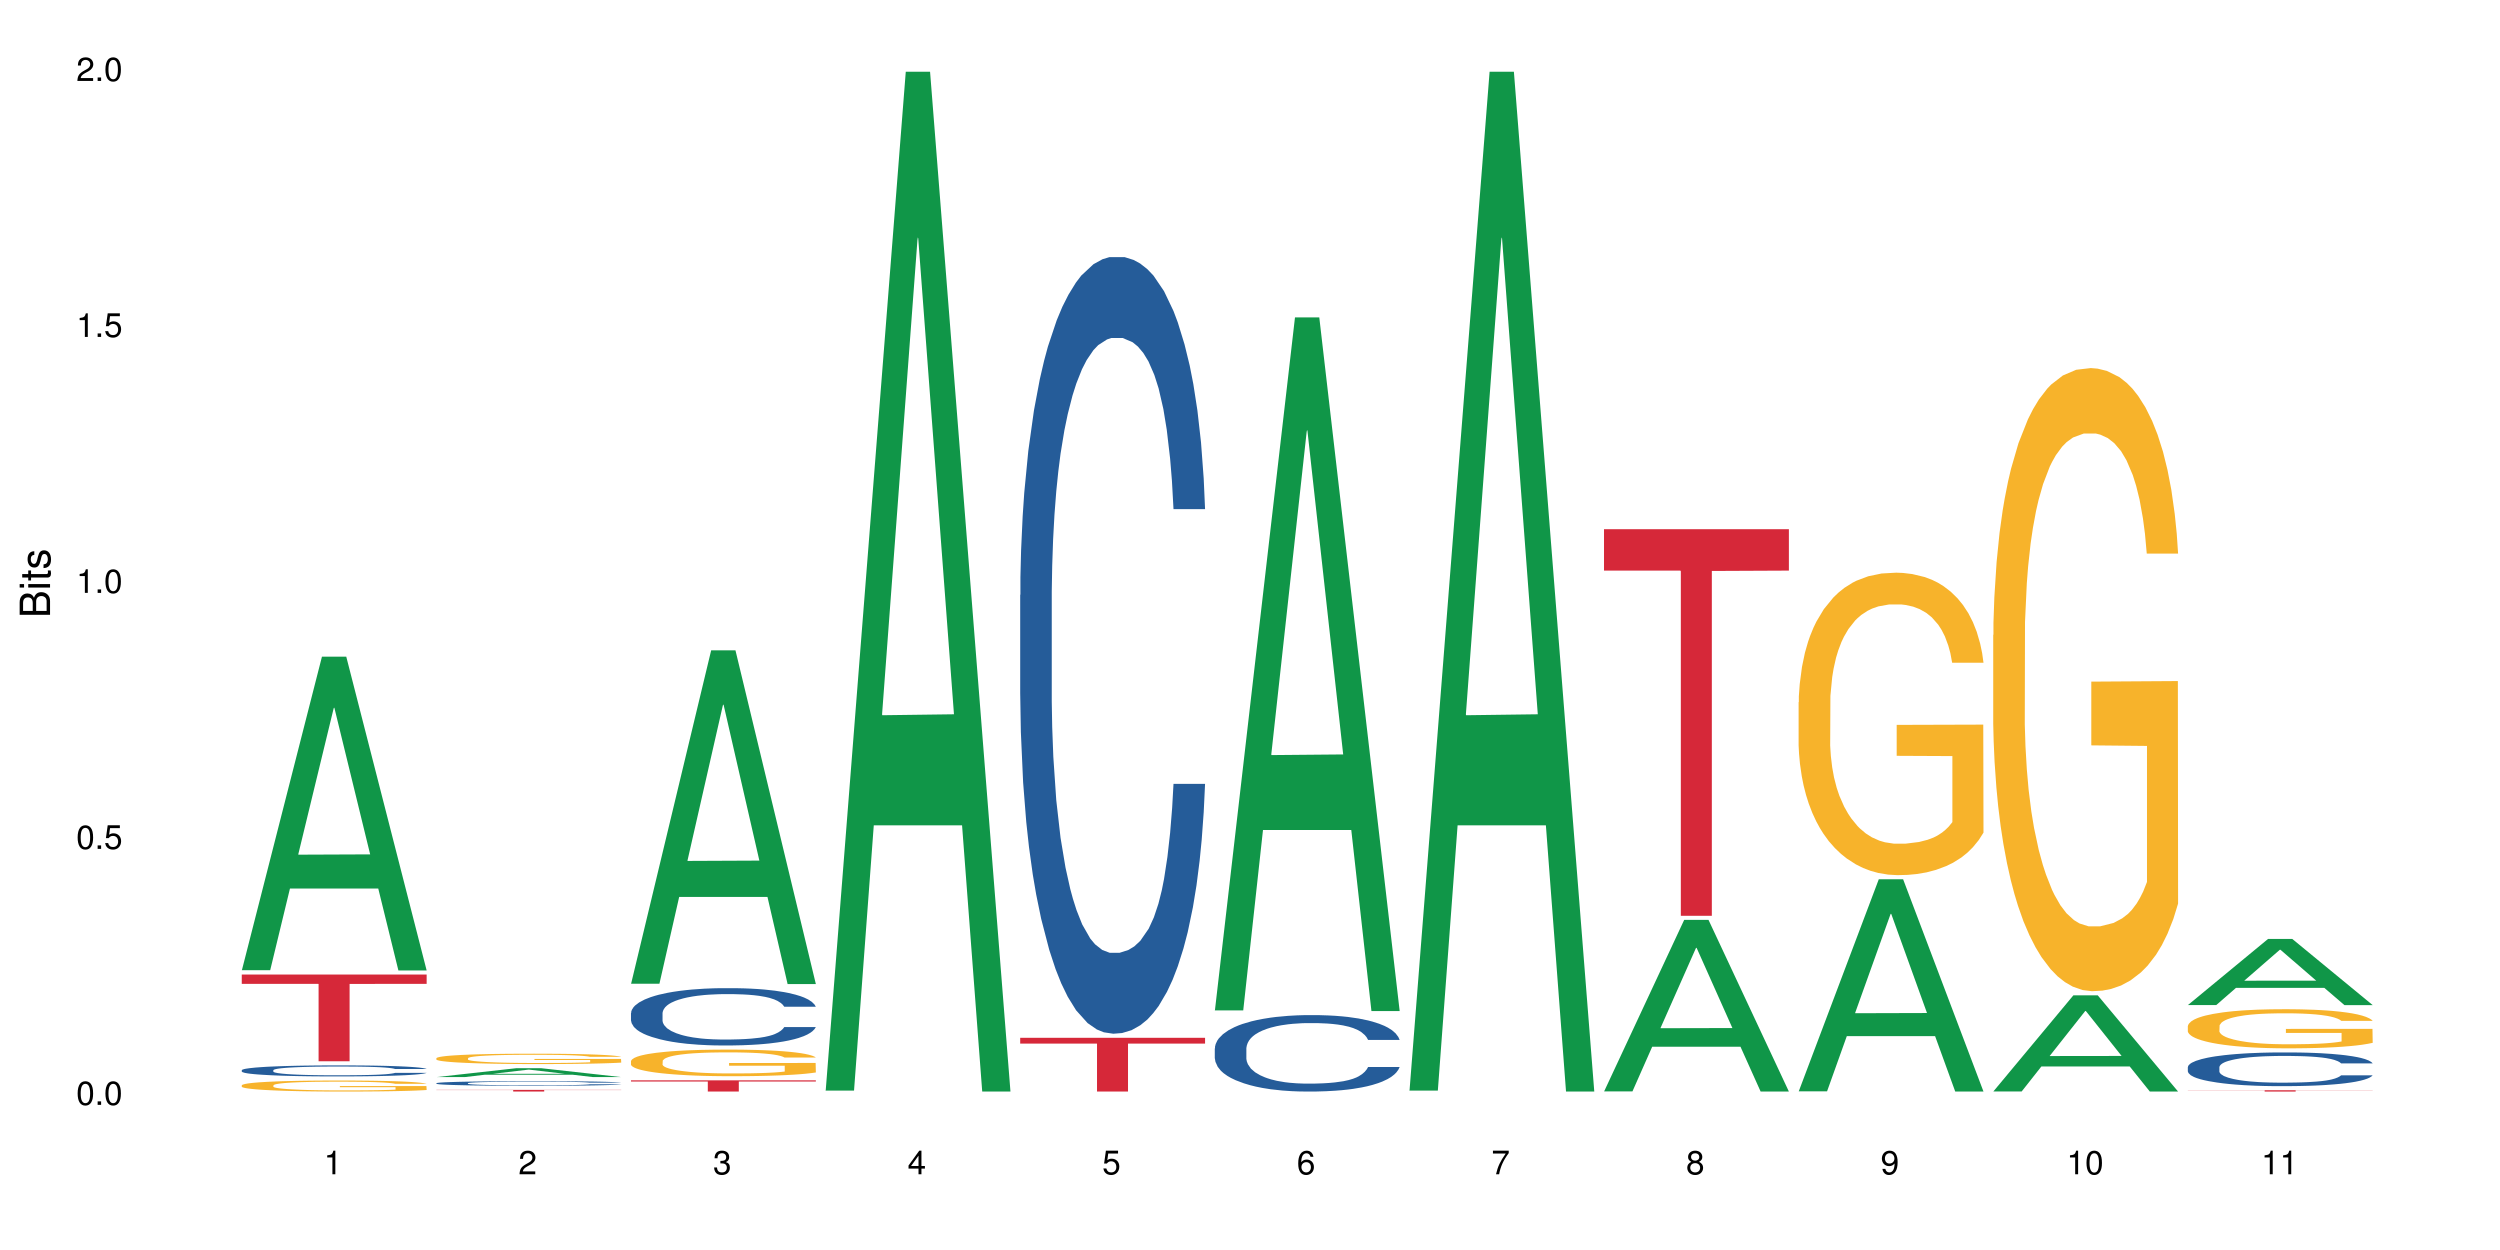 <?xml version="1.0" encoding="UTF-8"?>
<svg xmlns="http://www.w3.org/2000/svg" xmlns:xlink="http://www.w3.org/1999/xlink" width="720pt" height="360pt" viewBox="0 0 720 360" version="1.1">
<defs>
<g>
<symbol overflow="visible" id="glyph0-0">
<path style="stroke:none;" d=""/>
</symbol>
<symbol overflow="visible" id="glyph0-1">
<path style="stroke:none;" d="M 2.641 -6.797 C 2 -6.797 1.422 -6.531 1.078 -6.047 C 0.641 -5.453 0.406 -4.547 0.406 -3.297 C 0.406 -1 1.188 0.219 2.641 0.219 C 4.078 0.219 4.859 -1 4.859 -3.234 C 4.859 -4.562 4.656 -5.438 4.203 -6.047 C 3.844 -6.531 3.281 -6.797 2.641 -6.797 Z M 2.641 -6.047 C 3.547 -6.047 4 -5.125 4 -3.312 C 4 -1.375 3.562 -0.484 2.625 -0.484 C 1.734 -0.484 1.281 -1.422 1.281 -3.281 C 1.281 -5.141 1.734 -6.047 2.641 -6.047 Z M 2.641 -6.047 "/>
</symbol>
<symbol overflow="visible" id="glyph0-2">
<path style="stroke:none;" d="M 1.828 -1 L 0.828 -1 L 0.828 0 L 1.828 0 Z M 1.828 -1 "/>
</symbol>
<symbol overflow="visible" id="glyph0-3">
<path style="stroke:none;" d="M 4.562 -6.797 L 1.062 -6.797 L 0.547 -3.094 L 1.328 -3.094 C 1.719 -3.562 2.047 -3.734 2.578 -3.734 C 3.484 -3.734 4.062 -3.109 4.062 -2.094 C 4.062 -1.125 3.484 -0.531 2.578 -0.531 C 1.828 -0.531 1.375 -0.906 1.188 -1.672 L 0.328 -1.672 C 0.453 -1.109 0.547 -0.844 0.75 -0.594 C 1.125 -0.078 1.828 0.219 2.594 0.219 C 3.969 0.219 4.922 -0.781 4.922 -2.219 C 4.922 -3.562 4.031 -4.484 2.719 -4.484 C 2.25 -4.484 1.859 -4.359 1.469 -4.062 L 1.734 -5.969 L 4.562 -5.969 Z M 4.562 -6.797 "/>
</symbol>
<symbol overflow="visible" id="glyph0-4">
<path style="stroke:none;" d="M 2.484 -4.844 L 2.484 0 L 3.328 0 L 3.328 -6.797 L 2.766 -6.797 C 2.469 -5.75 2.281 -5.609 0.984 -5.453 L 0.984 -4.844 Z M 2.484 -4.844 "/>
</symbol>
<symbol overflow="visible" id="glyph0-5">
<path style="stroke:none;" d="M 4.859 -0.828 L 1.281 -0.828 C 1.359 -1.391 1.672 -1.75 2.5 -2.234 L 3.469 -2.75 C 4.406 -3.266 4.906 -3.969 4.906 -4.812 C 4.906 -5.375 4.672 -5.906 4.266 -6.266 C 3.859 -6.625 3.375 -6.797 2.719 -6.797 C 1.859 -6.797 1.219 -6.5 0.844 -5.922 C 0.609 -5.562 0.5 -5.125 0.484 -4.438 L 1.328 -4.438 C 1.359 -4.906 1.406 -5.188 1.531 -5.406 C 1.75 -5.812 2.188 -6.062 2.703 -6.062 C 3.469 -6.062 4.031 -5.516 4.031 -4.781 C 4.031 -4.25 3.719 -3.797 3.125 -3.438 L 2.234 -2.938 C 0.812 -2.141 0.406 -1.5 0.328 0 L 4.859 0 Z M 4.859 -0.828 "/>
</symbol>
<symbol overflow="visible" id="glyph0-6">
<path style="stroke:none;" d="M 2.125 -3.125 L 2.578 -3.125 C 3.516 -3.125 3.984 -2.703 3.984 -1.891 C 3.984 -1.031 3.469 -0.531 2.578 -0.531 C 1.656 -0.531 1.203 -0.984 1.156 -1.969 L 0.312 -1.969 C 0.344 -1.422 0.438 -1.078 0.609 -0.766 C 0.953 -0.109 1.625 0.219 2.547 0.219 C 3.953 0.219 4.859 -0.609 4.859 -1.906 C 4.859 -2.766 4.516 -3.25 3.703 -3.516 C 4.344 -3.766 4.656 -4.25 4.656 -4.938 C 4.656 -6.109 3.875 -6.797 2.578 -6.797 C 1.203 -6.797 0.484 -6.047 0.453 -4.609 L 1.297 -4.609 C 1.312 -5.016 1.344 -5.25 1.453 -5.453 C 1.641 -5.828 2.062 -6.062 2.594 -6.062 C 3.344 -6.062 3.797 -5.625 3.797 -4.906 C 3.797 -4.422 3.609 -4.141 3.25 -3.984 C 3.016 -3.891 2.719 -3.844 2.125 -3.844 Z M 2.125 -3.125 "/>
</symbol>
<symbol overflow="visible" id="glyph0-7">
<path style="stroke:none;" d="M 3.141 -1.625 L 3.141 0 L 3.984 0 L 3.984 -1.625 L 4.984 -1.625 L 4.984 -2.391 L 3.984 -2.391 L 3.984 -6.797 L 3.359 -6.797 L 0.266 -2.516 L 0.266 -1.625 Z M 3.141 -2.391 L 1 -2.391 L 3.141 -5.359 Z M 3.141 -2.391 "/>
</symbol>
<symbol overflow="visible" id="glyph0-8">
<path style="stroke:none;" d="M 4.781 -5.031 C 4.609 -6.141 3.891 -6.797 2.844 -6.797 C 2.094 -6.797 1.422 -6.438 1.031 -5.828 C 0.609 -5.172 0.406 -4.344 0.406 -3.094 C 0.406 -1.953 0.578 -1.234 0.984 -0.625 C 1.359 -0.078 1.953 0.219 2.703 0.219 C 3.984 0.219 4.922 -0.734 4.922 -2.078 C 4.922 -3.344 4.062 -4.234 2.844 -4.234 C 2.172 -4.234 1.641 -3.969 1.281 -3.469 C 1.281 -5.125 1.828 -6.047 2.797 -6.047 C 3.391 -6.047 3.797 -5.672 3.938 -5.031 Z M 2.734 -3.484 C 3.547 -3.484 4.062 -2.922 4.062 -2 C 4.062 -1.156 3.484 -0.531 2.703 -0.531 C 1.922 -0.531 1.328 -1.188 1.328 -2.047 C 1.328 -2.891 1.906 -3.484 2.734 -3.484 Z M 2.734 -3.484 "/>
</symbol>
<symbol overflow="visible" id="glyph0-9">
<path style="stroke:none;" d="M 4.984 -6.797 L 0.438 -6.797 L 0.438 -5.969 L 4.109 -5.969 C 2.5 -3.656 1.828 -2.234 1.328 0 L 2.219 0 C 2.594 -2.172 3.453 -4.047 4.984 -6.094 Z M 4.984 -6.797 "/>
</symbol>
<symbol overflow="visible" id="glyph0-10">
<path style="stroke:none;" d="M 3.75 -3.578 C 4.453 -4 4.688 -4.344 4.688 -4.984 C 4.688 -6.047 3.844 -6.797 2.641 -6.797 C 1.438 -6.797 0.594 -6.047 0.594 -4.984 C 0.594 -4.359 0.828 -4.016 1.516 -3.578 C 0.734 -3.203 0.359 -2.641 0.359 -1.891 C 0.359 -0.641 1.297 0.219 2.641 0.219 C 3.984 0.219 4.922 -0.641 4.922 -1.875 C 4.922 -2.641 4.531 -3.203 3.75 -3.578 Z M 2.641 -6.047 C 3.359 -6.047 3.812 -5.625 3.812 -4.969 C 3.812 -4.344 3.344 -3.922 2.641 -3.922 C 1.922 -3.922 1.453 -4.344 1.453 -4.984 C 1.453 -5.625 1.922 -6.047 2.641 -6.047 Z M 2.641 -3.203 C 3.484 -3.203 4.062 -2.672 4.062 -1.875 C 4.062 -1.062 3.484 -0.531 2.625 -0.531 C 1.797 -0.531 1.219 -1.078 1.219 -1.875 C 1.219 -2.672 1.797 -3.203 2.641 -3.203 Z M 2.641 -3.203 "/>
</symbol>
<symbol overflow="visible" id="glyph0-11">
<path style="stroke:none;" d="M 0.516 -1.547 C 0.672 -0.438 1.406 0.219 2.438 0.219 C 3.188 0.219 3.859 -0.141 4.266 -0.75 C 4.688 -1.406 4.891 -2.25 4.891 -3.484 C 4.891 -4.625 4.703 -5.359 4.312 -5.953 C 3.938 -6.5 3.344 -6.797 2.594 -6.797 C 1.297 -6.797 0.359 -5.844 0.359 -4.516 C 0.359 -3.25 1.234 -2.344 2.453 -2.344 C 3.094 -2.344 3.562 -2.578 4.016 -3.109 C 4 -1.453 3.469 -0.531 2.5 -0.531 C 1.906 -0.531 1.484 -0.906 1.359 -1.547 Z M 2.578 -6.062 C 3.375 -6.062 3.969 -5.406 3.969 -4.531 C 3.969 -3.688 3.375 -3.094 2.547 -3.094 C 1.734 -3.094 1.234 -3.672 1.234 -4.578 C 1.234 -5.438 1.797 -6.062 2.578 -6.062 Z M 2.578 -6.062 "/>
</symbol>
<symbol overflow="visible" id="glyph1-0">
<path style="stroke:none;" d=""/>
</symbol>
<symbol overflow="visible" id="glyph1-1">
<path style="stroke:none;" d="M 0 -0.953 L 0 -4.891 C 0 -5.719 -0.234 -6.344 -0.734 -6.797 C -1.188 -7.234 -1.812 -7.469 -2.5 -7.469 C -3.547 -7.469 -4.188 -7 -4.625 -5.875 C -4.984 -6.672 -5.641 -7.094 -6.531 -7.094 C -7.156 -7.094 -7.734 -6.859 -8.141 -6.391 C -8.562 -5.938 -8.75 -5.344 -8.75 -4.5 L -8.75 -0.953 Z M -4.984 -2.062 L -7.766 -2.062 L -7.766 -4.219 C -7.766 -4.844 -7.688 -5.203 -7.453 -5.5 C -7.219 -5.812 -6.859 -5.969 -6.375 -5.969 C -5.906 -5.969 -5.531 -5.812 -5.297 -5.5 C -5.062 -5.203 -4.984 -4.844 -4.984 -4.219 Z M -0.984 -2.062 L -4 -2.062 L -4 -4.781 C -4 -5.328 -3.859 -5.688 -3.578 -5.953 C -3.297 -6.219 -2.922 -6.359 -2.484 -6.359 C -2.062 -6.359 -1.688 -6.219 -1.406 -5.953 C -1.109 -5.688 -0.984 -5.328 -0.984 -4.781 Z M -0.984 -2.062 "/>
</symbol>
<symbol overflow="visible" id="glyph1-2">
<path style="stroke:none;" d="M -6.281 -1.797 L -6.281 -0.797 L 0 -0.797 L 0 -1.797 Z M -8.75 -1.797 L -8.75 -0.797 L -7.484 -0.797 L -7.484 -1.797 Z M -8.75 -1.797 "/>
</symbol>
<symbol overflow="visible" id="glyph1-3">
<path style="stroke:none;" d="M -6.281 -3.047 L -6.281 -2.016 L -8.016 -2.016 L -8.016 -1.016 L -6.281 -1.016 L -6.281 -0.172 L -5.469 -0.172 L -5.469 -1.016 L -0.719 -1.016 C -0.078 -1.016 0.281 -1.453 0.281 -2.234 C 0.281 -2.469 0.25 -2.719 0.188 -3.047 L -0.641 -3.047 C -0.609 -2.922 -0.594 -2.766 -0.594 -2.562 C -0.594 -2.141 -0.719 -2.016 -1.156 -2.016 L -5.469 -2.016 L -5.469 -3.047 Z M -6.281 -3.047 "/>
</symbol>
<symbol overflow="visible" id="glyph1-4">
<path style="stroke:none;" d="M -4.531 -5.25 C -5.766 -5.25 -6.469 -4.422 -6.469 -2.969 C -6.469 -1.516 -5.719 -0.562 -4.547 -0.562 C -3.562 -0.562 -3.094 -1.062 -2.734 -2.562 L -2.516 -3.484 C -2.344 -4.188 -2.094 -4.469 -1.625 -4.469 C -1.047 -4.469 -0.641 -3.875 -0.641 -3 C -0.641 -2.453 -0.797 -2 -1.062 -1.75 C -1.25 -1.594 -1.422 -1.531 -1.875 -1.469 L -1.875 -0.406 C -0.422 -0.453 0.281 -1.266 0.281 -2.922 C 0.281 -4.5 -0.5 -5.516 -1.719 -5.516 C -2.656 -5.516 -3.172 -4.984 -3.469 -3.734 L -3.703 -2.766 C -3.891 -1.953 -4.156 -1.609 -4.594 -1.609 C -5.172 -1.609 -5.547 -2.125 -5.547 -2.938 C -5.547 -3.75 -5.203 -4.172 -4.531 -4.203 Z M -4.531 -5.25 "/>
</symbol>
</g>
</defs>
<g id="surface70969">
<rect x="0" y="0" width="720" height="360" style="fill:rgb(100%,100%,100%);fill-opacity:1;stroke:none;"/>
<path style=" stroke:none;fill-rule:nonzero;fill:rgb(6.275%,58.824%,28.235%);fill-opacity:1;" d="M 69.629 279.41 L 69.688 279.324 L 92.723 189.121 L 99.723 189.121 L 122.875 279.492 L 114.738 279.492 L 108.938 255.902 L 83.508 255.902 L 77.82 279.41 L 69.629 279.41 L 85.957 246.145 L 106.605 246.059 L 96.309 203.887 L 96.195 203.801 L 96.082 204.055 L 85.898 246.059 L 85.957 246.145 Z M 69.629 279.41 "/>
<path style=" stroke:none;fill-rule:nonzero;fill:rgb(14.51%,36.078%,60%);fill-opacity:1;" d="M 69.629 308.215 L 69.695 308.211 L 69.695 308.141 L 69.891 308.031 L 70.344 307.891 L 70.797 307.797 L 71.969 307.625 L 73.59 307.457 L 75.277 307.332 L 76.512 307.254 L 77.617 307.195 L 80.148 307.09 L 81.773 307.035 L 83.523 306.984 L 85.668 306.934 L 87.227 306.906 L 90.73 306.859 L 93.328 306.84 L 95.344 306.832 L 99.691 306.832 L 102.289 306.844 L 104.172 306.855 L 106.25 306.879 L 108.004 306.906 L 111.055 306.969 L 113.781 307.051 L 115.016 307.098 L 116.965 307.188 L 118.457 307.277 L 119.496 307.352 L 120.664 307.457 L 121.703 307.59 L 122.484 307.738 L 122.875 307.863 L 113.781 307.863 L 113.328 307.746 L 112.809 307.656 L 111.836 307.539 L 110.859 307.453 L 109.496 307.367 L 108.266 307.312 L 106.574 307.258 L 105.082 307.223 L 103.523 307.195 L 102.031 307.18 L 99.172 307.164 L 95.863 307.164 L 94.629 307.168 L 92.098 307.191 L 90.73 307.211 L 88.785 307.254 L 87.422 307.289 L 85.797 307.348 L 84.695 307.398 L 83.328 307.473 L 82.355 307.539 L 81.254 307.637 L 80.602 307.707 L 80.02 307.789 L 79.5 307.887 L 79.109 307.988 L 78.852 308.094 L 78.719 308.199 L 78.719 308.652 L 78.852 308.754 L 79.176 308.879 L 80.02 309.055 L 81.254 309.207 L 82.68 309.332 L 84.043 309.418 L 84.824 309.457 L 85.863 309.504 L 87.484 309.562 L 89.824 309.621 L 91.188 309.645 L 93.266 309.668 L 95.406 309.68 L 98.266 309.68 L 100.797 309.668 L 102.484 309.652 L 104.238 309.629 L 106.641 309.582 L 108.133 309.535 L 109.434 309.48 L 110.406 309.422 L 111.055 309.379 L 112.031 309.289 L 112.809 309.188 L 113.395 309.086 L 113.781 308.988 L 122.875 308.988 L 122.484 309.105 L 121.898 309.219 L 121.316 309.301 L 120.406 309.402 L 119.367 309.492 L 117.875 309.594 L 116.641 309.664 L 115.016 309.734 L 113.523 309.789 L 111.898 309.84 L 109.496 309.898 L 107.938 309.926 L 106.25 309.953 L 104.238 309.977 L 101.707 309.996 L 98.977 310.008 L 96.445 310.012 L 93.719 310.004 L 91.707 309.992 L 89.043 309.969 L 85.73 309.914 L 83.328 309.859 L 81.445 309.805 L 79.824 309.746 L 78.004 309.668 L 75.668 309.539 L 74.238 309.441 L 73.266 309.359 L 72.16 309.246 L 71.383 309.145 L 70.473 308.98 L 69.824 308.777 L 69.629 308.617 Z M 69.629 308.215 "/>
<path style=" stroke:none;fill-rule:nonzero;fill:rgb(96.863%,70.196%,16.863%);fill-opacity:1;" d="M 69.629 312.551 L 69.695 312.551 L 69.695 312.492 L 69.953 312.359 L 70.602 312.18 L 71.449 312.031 L 72.355 311.918 L 72.941 311.855 L 73.914 311.77 L 74.758 311.703 L 76.902 311.574 L 79.629 311.453 L 81.121 311.398 L 82.809 311.352 L 85.215 311.297 L 86.316 311.273 L 89.691 311.227 L 93.523 311.199 L 97.746 311.191 L 99.691 311.195 L 102.355 311.203 L 105.992 311.238 L 108.07 311.266 L 109.691 311.297 L 111.379 311.332 L 113.457 311.391 L 115.406 311.461 L 116.965 311.531 L 118.523 311.617 L 119.82 311.711 L 120.926 311.812 L 121.898 311.934 L 122.484 312.035 L 122.875 312.137 L 113.848 312.137 L 113.328 312.035 L 112.742 311.957 L 111.77 311.863 L 110.797 311.793 L 109.82 311.738 L 108.004 311.66 L 106.445 311.613 L 104.496 311.574 L 102.613 311.547 L 100.473 311.531 L 99.172 311.523 L 95.73 311.523 L 92.613 311.543 L 90.797 311.566 L 89.5 311.59 L 87.68 311.637 L 86.578 311.668 L 85.926 311.691 L 83.98 311.781 L 82.68 311.863 L 81.965 311.918 L 81.059 312.008 L 80.406 312.086 L 79.695 312.203 L 79.305 312.289 L 78.785 312.484 L 78.719 313.008 L 78.914 313.117 L 79.305 313.238 L 79.824 313.344 L 80.602 313.453 L 81.383 313.539 L 82.746 313.652 L 83.914 313.727 L 84.824 313.773 L 86.578 313.855 L 87.289 313.879 L 88.98 313.934 L 90.73 313.973 L 92.875 314.008 L 94.5 314.023 L 97.094 314.039 L 100.406 314.039 L 104.305 314.023 L 106.77 314 L 108.457 313.977 L 109.562 313.957 L 110.926 313.922 L 111.898 313.895 L 112.809 313.863 L 113.914 313.812 L 113.914 313.117 L 97.875 313.117 L 97.875 312.789 L 122.809 312.789 L 122.875 313.922 L 121.512 314 L 119.82 314.078 L 118.199 314.137 L 116.512 314.184 L 114.109 314.238 L 112.16 314.273 L 109.172 314.316 L 106.445 314.34 L 103.59 314.359 L 101.055 314.367 L 98.07 314.371 L 95.406 314.363 L 92.551 314.348 L 90.277 314.324 L 88.199 314.297 L 86.121 314.258 L 83.523 314.195 L 81.836 314.148 L 80.082 314.086 L 78.332 314.012 L 76.773 313.934 L 75.734 313.875 L 74.695 313.805 L 73.59 313.719 L 72.551 313.617 L 71.773 313.527 L 71.059 313.426 L 70.539 313.332 L 70.02 313.199 L 69.758 313.098 L 69.629 313.004 Z M 69.629 312.551 "/>
<path style=" stroke:none;fill-rule:nonzero;fill:rgb(83.922%,15.686%,22.353%);fill-opacity:1;" d="M 69.629 280.672 L 122.875 280.672 L 122.875 283.348 L 100.684 283.371 L 100.684 305.652 L 91.754 305.652 L 91.754 283.395 L 91.625 283.348 L 69.629 283.348 Z M 69.629 280.672 "/>
<path style=" stroke:none;fill-rule:nonzero;fill:rgb(6.275%,58.824%,28.235%);fill-opacity:1;" d="M 125.676 310.199 L 125.734 310.199 L 148.77 307.633 L 155.77 307.633 L 178.918 310.203 L 170.785 310.203 L 164.984 309.531 L 139.555 309.531 L 133.867 310.199 L 125.676 310.199 L 142 309.254 L 162.652 309.254 L 152.355 308.051 L 152.242 308.051 L 152.129 308.059 L 141.945 309.254 L 142 309.254 Z M 125.676 310.199 "/>
<path style=" stroke:none;fill-rule:nonzero;fill:rgb(14.51%,36.078%,60%);fill-opacity:1;" d="M 125.676 311.957 L 125.742 311.957 L 125.742 311.926 L 125.934 311.883 L 126.391 311.824 L 126.844 311.785 L 128.012 311.711 L 129.637 311.645 L 131.324 311.59 L 132.559 311.559 L 133.664 311.535 L 136.195 311.492 L 137.816 311.469 L 139.57 311.445 L 141.715 311.426 L 143.273 311.414 L 146.777 311.395 L 149.375 311.387 L 151.391 311.383 L 155.738 311.383 L 158.336 311.387 L 160.219 311.395 L 162.297 311.402 L 164.051 311.414 L 167.102 311.441 L 169.828 311.477 L 171.062 311.492 L 173.012 311.531 L 174.504 311.566 L 175.543 311.598 L 176.711 311.645 L 177.75 311.699 L 178.531 311.758 L 178.918 311.812 L 169.828 311.812 L 169.375 311.762 L 168.855 311.727 L 167.883 311.676 L 166.906 311.641 L 165.543 311.605 L 164.309 311.582 L 162.621 311.559 L 161.129 311.547 L 159.57 311.535 L 158.078 311.527 L 155.219 311.52 L 151.906 311.52 L 150.676 311.523 L 148.141 311.531 L 146.777 311.543 L 144.832 311.559 L 143.469 311.574 L 141.844 311.598 L 140.738 311.617 L 139.375 311.648 L 138.402 311.676 L 137.297 311.719 L 136.648 311.746 L 136.066 311.781 L 135.547 311.82 L 135.156 311.863 L 134.895 311.906 L 134.766 311.953 L 134.766 312.141 L 134.895 312.184 L 135.219 312.234 L 136.066 312.305 L 137.297 312.371 L 138.727 312.422 L 140.09 312.457 L 140.871 312.473 L 141.91 312.492 L 143.531 312.52 L 145.871 312.543 L 147.234 312.551 L 149.312 312.562 L 151.453 312.566 L 154.312 312.566 L 156.844 312.562 L 158.531 312.555 L 160.285 312.547 L 162.688 312.523 L 164.18 312.504 L 165.48 312.484 L 166.453 312.461 L 167.102 312.441 L 168.074 312.402 L 168.855 312.363 L 169.441 312.32 L 169.828 312.277 L 178.918 312.277 L 178.531 312.328 L 177.945 312.375 L 177.363 312.41 L 176.453 312.453 L 175.414 312.488 L 173.922 312.531 L 172.688 312.559 L 171.062 312.59 L 169.57 312.613 L 167.945 312.633 L 165.543 312.656 L 163.984 312.668 L 162.297 312.68 L 160.285 312.688 L 157.754 312.699 L 155.023 312.703 L 149.766 312.703 L 147.754 312.695 L 145.09 312.688 L 141.777 312.664 L 139.375 312.641 L 137.492 312.617 L 135.871 312.594 L 134.051 312.562 L 131.715 312.508 L 130.285 312.469 L 129.312 312.434 L 128.207 312.387 L 127.43 312.344 L 126.52 312.277 L 125.871 312.191 L 125.676 312.125 Z M 125.676 311.957 "/>
<path style=" stroke:none;fill-rule:nonzero;fill:rgb(96.863%,70.196%,16.863%);fill-opacity:1;" d="M 125.676 304.746 L 125.742 304.742 L 125.742 304.688 L 126 304.566 L 126.648 304.395 L 127.492 304.258 L 128.402 304.148 L 128.988 304.09 L 129.961 304.008 L 130.805 303.949 L 132.949 303.824 L 135.676 303.711 L 137.168 303.66 L 138.855 303.617 L 141.258 303.562 L 142.363 303.543 L 145.738 303.5 L 149.57 303.473 L 153.793 303.465 L 155.738 303.469 L 158.402 303.48 L 162.039 303.508 L 164.117 303.535 L 165.738 303.562 L 167.426 303.598 L 169.504 303.652 L 171.453 303.719 L 173.012 303.785 L 174.57 303.867 L 175.867 303.953 L 176.973 304.051 L 177.945 304.164 L 178.531 304.258 L 178.918 304.355 L 169.895 304.355 L 169.375 304.258 L 168.789 304.188 L 167.816 304.094 L 166.844 304.031 L 165.867 303.977 L 164.051 303.906 L 162.492 303.863 L 160.543 303.824 L 158.66 303.801 L 156.52 303.785 L 155.219 303.777 L 151.777 303.777 L 148.66 303.797 L 146.844 303.82 L 145.543 303.84 L 143.727 303.883 L 142.621 303.914 L 141.973 303.938 L 140.027 304.023 L 138.727 304.098 L 138.012 304.148 L 137.105 304.23 L 136.453 304.305 L 135.738 304.414 L 135.352 304.496 L 134.832 304.684 L 134.766 305.172 L 134.961 305.277 L 135.352 305.391 L 135.871 305.488 L 136.648 305.59 L 137.43 305.668 L 138.793 305.777 L 139.961 305.848 L 140.871 305.895 L 142.621 305.969 L 143.336 305.992 L 145.023 306.039 L 146.777 306.078 L 148.922 306.113 L 150.543 306.129 L 153.141 306.141 L 156.453 306.141 L 160.348 306.125 L 162.816 306.105 L 164.504 306.082 L 165.609 306.062 L 166.973 306.031 L 167.945 306.004 L 168.855 305.977 L 169.961 305.93 L 169.961 305.277 L 153.922 305.273 L 153.922 304.969 L 178.855 304.965 L 178.918 306.031 L 177.555 306.105 L 175.867 306.176 L 174.246 306.23 L 172.555 306.277 L 170.152 306.332 L 168.207 306.363 L 165.219 306.402 L 162.492 306.426 L 159.637 306.441 L 157.102 306.449 L 154.117 306.453 L 151.453 306.449 L 148.598 306.43 L 146.324 306.41 L 144.246 306.383 L 142.168 306.348 L 139.57 306.289 L 137.883 306.242 L 136.129 306.184 L 134.375 306.117 L 132.816 306.043 L 131.777 305.988 L 130.742 305.922 L 129.637 305.84 L 128.598 305.746 L 127.82 305.66 L 127.105 305.566 L 126.586 305.477 L 126.066 305.352 L 125.805 305.254 L 125.676 305.172 Z M 125.676 304.746 "/>
<path style=" stroke:none;fill-rule:nonzero;fill:rgb(83.922%,15.686%,22.353%);fill-opacity:1;" d="M 125.676 313.883 L 178.918 313.883 L 178.918 313.934 L 156.73 313.938 L 156.73 314.371 L 147.801 314.371 L 147.801 313.938 L 147.672 313.934 L 125.676 313.934 Z M 125.676 313.883 "/>
<path style=" stroke:none;fill-rule:nonzero;fill:rgb(6.275%,58.824%,28.235%);fill-opacity:1;" d="M 181.723 283.32 L 181.777 283.23 L 204.816 187.293 L 211.812 187.293 L 234.965 283.414 L 226.832 283.414 L 221.031 258.324 L 195.602 258.324 L 189.914 283.32 L 181.723 283.32 L 198.047 247.945 L 218.695 247.852 L 208.402 203 L 208.289 202.906 L 208.172 203.18 L 197.992 247.852 L 198.047 247.945 Z M 181.723 283.32 "/>
<path style=" stroke:none;fill-rule:nonzero;fill:rgb(14.51%,36.078%,60%);fill-opacity:1;" d="M 181.723 291.777 L 181.785 291.762 L 181.785 291.398 L 181.98 290.824 L 182.438 290.102 L 182.891 289.602 L 184.059 288.711 L 185.684 287.852 L 187.371 287.188 L 188.605 286.797 L 189.707 286.492 L 192.242 285.934 L 193.863 285.648 L 195.617 285.391 L 197.762 285.137 L 199.32 284.984 L 202.824 284.742 L 205.422 284.637 L 207.434 284.594 L 211.785 284.594 L 214.383 284.652 L 216.266 284.727 L 218.344 284.848 L 220.098 284.984 L 223.148 285.316 L 225.875 285.738 L 227.109 285.98 L 229.059 286.449 L 230.551 286.902 L 231.59 287.293 L 232.758 287.852 L 233.797 288.531 L 234.578 289.301 L 234.965 289.949 L 225.875 289.949 L 225.422 289.348 L 224.902 288.879 L 223.926 288.258 L 222.953 287.82 L 221.59 287.383 L 220.355 287.098 L 218.668 286.809 L 217.176 286.629 L 215.617 286.492 L 214.121 286.402 L 211.266 286.312 L 207.953 286.312 L 206.723 286.344 L 204.188 286.465 L 202.824 286.57 L 200.875 286.781 L 199.512 286.977 L 197.891 287.277 L 196.785 287.535 L 195.422 287.926 L 194.449 288.273 L 193.344 288.773 L 192.695 289.148 L 192.109 289.574 L 191.59 290.07 L 191.203 290.598 L 190.941 291.156 L 190.812 291.699 L 190.812 294.039 L 190.941 294.582 L 191.266 295.219 L 192.109 296.137 L 193.344 296.938 L 194.773 297.57 L 196.137 298.023 L 196.918 298.234 L 197.953 298.477 L 199.578 298.777 L 201.914 299.082 L 203.281 299.203 L 205.355 299.32 L 207.5 299.383 L 210.355 299.383 L 212.891 299.32 L 214.578 299.246 L 216.332 299.125 L 218.734 298.871 L 220.227 298.629 L 221.523 298.34 L 222.5 298.055 L 223.148 297.812 L 224.121 297.344 L 224.902 296.832 L 225.484 296.305 L 225.875 295.789 L 234.965 295.789 L 234.578 296.395 L 233.992 296.984 L 233.406 297.422 L 232.5 297.949 L 231.461 298.418 L 229.965 298.945 L 228.734 299.293 L 227.109 299.668 L 225.617 299.957 L 223.992 300.211 L 221.59 300.516 L 220.031 300.664 L 218.344 300.801 L 216.332 300.922 L 213.797 301.027 L 211.07 301.086 L 208.539 301.102 L 205.812 301.074 L 203.801 301.012 L 201.137 300.875 L 197.824 300.605 L 195.422 300.316 L 193.539 300.031 L 191.918 299.73 L 190.098 299.32 L 187.762 298.656 L 186.332 298.145 L 185.359 297.723 L 184.254 297.133 L 183.477 296.605 L 182.566 295.762 L 181.918 294.688 L 181.723 293.859 Z M 181.723 291.777 "/>
<path style=" stroke:none;fill-rule:nonzero;fill:rgb(96.863%,70.196%,16.863%);fill-opacity:1;" d="M 181.723 305.566 L 181.785 305.559 L 181.785 305.418 L 182.047 305.105 L 182.695 304.668 L 183.539 304.312 L 184.449 304.031 L 185.035 303.887 L 186.008 303.676 L 186.852 303.52 L 188.996 303.207 L 191.723 302.914 L 193.215 302.785 L 194.902 302.668 L 197.305 302.535 L 198.41 302.484 L 201.785 302.375 L 205.617 302.305 L 209.836 302.281 L 211.785 302.289 L 214.449 302.316 L 218.082 302.395 L 220.16 302.465 L 221.785 302.535 L 223.473 302.625 L 225.551 302.766 L 227.5 302.934 L 229.059 303.102 L 230.617 303.312 L 231.914 303.535 L 233.02 303.781 L 233.992 304.074 L 234.578 304.32 L 234.965 304.566 L 225.941 304.566 L 225.422 304.32 L 224.836 304.129 L 223.863 303.898 L 222.891 303.73 L 221.914 303.598 L 220.098 303.418 L 218.539 303.305 L 216.59 303.207 L 214.707 303.145 L 212.566 303.102 L 211.266 303.086 L 207.824 303.086 L 204.707 303.137 L 202.891 303.191 L 201.59 303.25 L 199.773 303.352 L 198.668 303.438 L 198.02 303.492 L 196.07 303.711 L 194.773 303.906 L 194.059 304.039 L 193.148 304.25 L 192.5 304.438 L 191.785 304.719 L 191.398 304.93 L 190.879 305.406 L 190.812 306.664 L 191.008 306.93 L 191.398 307.219 L 191.918 307.469 L 192.695 307.734 L 193.477 307.938 L 194.84 308.211 L 196.008 308.395 L 196.918 308.512 L 198.668 308.703 L 199.383 308.766 L 201.07 308.891 L 202.824 308.988 L 204.969 309.074 L 206.59 309.113 L 209.188 309.148 L 212.5 309.148 L 216.395 309.109 L 218.863 309.051 L 220.551 308.996 L 221.656 308.945 L 223.02 308.871 L 223.992 308.801 L 224.902 308.723 L 226.004 308.605 L 226.004 306.93 L 209.969 306.922 L 209.969 306.141 L 234.902 306.133 L 234.965 308.871 L 233.602 309.059 L 231.914 309.242 L 230.293 309.383 L 228.602 309.5 L 226.199 309.633 L 224.254 309.719 L 221.266 309.816 L 218.539 309.879 L 215.68 309.922 L 213.148 309.941 L 210.164 309.949 L 207.5 309.934 L 204.645 309.891 L 202.371 309.836 L 200.293 309.766 L 198.215 309.676 L 195.617 309.527 L 193.93 309.41 L 192.176 309.262 L 190.422 309.086 L 188.863 308.898 L 187.824 308.75 L 186.785 308.582 L 185.684 308.371 L 184.645 308.137 L 183.863 307.918 L 183.152 307.672 L 182.633 307.441 L 182.113 307.125 L 181.852 306.875 L 181.723 306.656 Z M 181.723 305.566 "/>
<path style=" stroke:none;fill-rule:nonzero;fill:rgb(83.922%,15.686%,22.353%);fill-opacity:1;" d="M 181.723 311.129 L 234.965 311.129 L 234.965 311.477 L 212.777 311.477 L 212.777 314.371 L 203.848 314.371 L 203.848 311.48 L 203.719 311.477 L 181.723 311.477 Z M 181.723 311.129 "/>
<path style=" stroke:none;fill-rule:nonzero;fill:rgb(6.275%,58.824%,28.235%);fill-opacity:1;" d="M 237.77 314.094 L 237.824 313.82 L 260.863 20.664 L 267.859 20.664 L 291.012 314.371 L 282.879 314.371 L 277.074 237.703 L 251.648 237.703 L 245.961 314.094 L 237.77 314.094 L 254.094 205.988 L 274.742 205.711 L 264.449 68.648 L 264.332 68.375 L 264.219 69.199 L 254.039 205.711 L 254.094 205.988 Z M 237.77 314.094 "/>
<path style=" stroke:none;fill-rule:nonzero;fill:rgb(14.51%,36.078%,60%);fill-opacity:1;" d="M 293.816 171.363 L 293.879 171.16 L 293.879 166.254 L 294.074 158.484 L 294.527 148.672 L 294.984 141.922 L 296.152 129.859 L 297.777 118.207 L 299.465 109.211 L 300.699 103.895 L 301.801 99.805 L 304.332 92.242 L 305.957 88.355 L 307.711 84.883 L 309.852 81.406 L 311.41 79.359 L 314.918 76.09 L 317.516 74.66 L 319.527 74.047 L 323.879 74.047 L 326.477 74.863 L 328.359 75.887 L 330.438 77.52 L 332.191 79.359 L 335.242 83.859 L 337.969 89.582 L 339.203 92.855 L 341.148 99.191 L 342.645 105.328 L 343.684 110.641 L 344.852 118.207 L 345.891 127.406 L 346.668 137.836 L 347.059 146.625 L 337.969 146.625 L 337.516 138.449 L 336.996 132.109 L 336.02 123.727 L 335.047 117.797 L 333.684 111.867 L 332.449 107.984 L 330.762 104.098 L 329.266 101.645 L 327.711 99.805 L 326.215 98.578 L 323.359 97.352 L 320.047 97.352 L 318.812 97.762 L 316.281 99.398 L 314.918 100.828 L 312.969 103.691 L 311.605 106.348 L 309.984 110.438 L 308.879 113.914 L 307.516 119.23 L 306.543 123.93 L 305.438 130.68 L 304.789 135.789 L 304.203 141.516 L 303.684 148.262 L 303.293 155.418 L 303.035 162.98 L 302.906 170.344 L 302.906 202.031 L 303.035 209.391 L 303.359 217.98 L 304.203 230.449 L 305.438 241.285 L 306.867 249.875 L 308.23 256.008 L 309.008 258.871 L 310.047 262.141 L 311.672 266.23 L 314.008 270.32 L 315.371 271.953 L 317.449 273.59 L 319.594 274.406 L 322.449 274.406 L 324.98 273.59 L 326.672 272.566 L 328.422 270.934 L 330.824 267.457 L 332.32 264.184 L 333.617 260.301 L 334.594 256.414 L 335.242 253.145 L 336.215 246.809 L 336.996 239.855 L 337.578 232.699 L 337.969 225.75 L 347.059 225.75 L 346.668 233.926 L 346.086 241.898 L 345.5 247.828 L 344.59 254.984 L 343.551 261.324 L 342.059 268.48 L 340.824 273.18 L 339.203 278.293 L 337.707 282.176 L 336.086 285.652 L 333.684 289.742 L 332.125 291.785 L 330.438 293.625 L 328.422 295.262 L 325.891 296.691 L 323.164 297.512 L 320.633 297.715 L 317.906 297.305 L 315.891 296.488 L 313.23 294.648 L 309.918 290.969 L 307.516 287.082 L 305.633 283.199 L 304.008 279.109 L 302.191 273.59 L 299.852 264.594 L 298.426 257.645 L 297.449 251.918 L 296.348 243.945 L 295.566 236.789 L 294.66 225.34 L 294.008 210.824 L 293.816 199.578 Z M 293.816 171.363 "/>
<path style=" stroke:none;fill-rule:nonzero;fill:rgb(83.922%,15.686%,22.353%);fill-opacity:1;" d="M 293.816 298.895 L 347.059 298.895 L 347.059 300.551 L 324.867 300.566 L 324.867 314.371 L 315.941 314.371 L 315.941 300.582 L 315.812 300.551 L 293.816 300.551 Z M 293.816 298.895 "/>
<path style=" stroke:none;fill-rule:nonzero;fill:rgb(6.275%,58.824%,28.235%);fill-opacity:1;" d="M 349.859 290.996 L 349.918 290.809 L 372.957 91.41 L 379.953 91.41 L 403.105 291.184 L 394.973 291.184 L 389.168 239.035 L 363.742 239.035 L 358.051 290.996 L 349.859 290.996 L 366.188 217.465 L 386.836 217.277 L 376.539 124.051 L 376.426 123.863 L 376.312 124.426 L 366.129 217.277 L 366.188 217.465 Z M 349.859 290.996 "/>
<path style=" stroke:none;fill-rule:nonzero;fill:rgb(14.51%,36.078%,60%);fill-opacity:1;" d="M 349.859 301.938 L 349.926 301.918 L 349.926 301.438 L 350.121 300.672 L 350.574 299.707 L 351.031 299.043 L 352.199 297.855 L 353.82 296.707 L 355.512 295.824 L 356.742 295.301 L 357.848 294.898 L 360.379 294.152 L 362.004 293.773 L 363.758 293.43 L 365.898 293.086 L 367.457 292.887 L 370.965 292.566 L 373.562 292.422 L 375.574 292.363 L 379.926 292.363 L 382.523 292.445 L 384.406 292.543 L 386.484 292.707 L 388.234 292.887 L 391.289 293.328 L 394.016 293.891 L 395.25 294.215 L 397.195 294.836 L 398.691 295.441 L 399.73 295.965 L 400.898 296.707 L 401.938 297.613 L 402.715 298.641 L 403.105 299.504 L 394.016 299.504 L 393.559 298.699 L 393.039 298.078 L 392.066 297.25 L 391.094 296.668 L 389.73 296.086 L 388.496 295.703 L 386.809 295.32 L 385.312 295.078 L 383.754 294.898 L 382.262 294.777 L 379.406 294.656 L 376.094 294.656 L 374.859 294.695 L 372.328 294.859 L 370.965 295 L 369.016 295.281 L 367.652 295.543 L 366.027 295.945 L 364.926 296.285 L 363.562 296.809 L 362.586 297.273 L 361.484 297.938 L 360.836 298.438 L 360.25 299 L 359.73 299.664 L 359.34 300.371 L 359.082 301.113 L 358.953 301.84 L 358.953 304.957 L 359.082 305.68 L 359.406 306.523 L 360.25 307.754 L 361.484 308.82 L 362.914 309.664 L 364.277 310.266 L 365.055 310.547 L 366.094 310.871 L 367.719 311.273 L 370.055 311.676 L 371.418 311.836 L 373.496 311.996 L 375.641 312.078 L 378.496 312.078 L 381.027 311.996 L 382.715 311.895 L 384.469 311.734 L 386.871 311.395 L 388.367 311.07 L 389.664 310.688 L 390.637 310.309 L 391.289 309.984 L 392.262 309.363 L 393.039 308.68 L 393.625 307.973 L 394.016 307.289 L 403.105 307.289 L 402.715 308.094 L 402.133 308.879 L 401.547 309.461 L 400.637 310.168 L 399.598 310.789 L 398.105 311.492 L 396.871 311.957 L 395.25 312.461 L 393.754 312.844 L 392.133 313.184 L 389.73 313.586 L 388.172 313.789 L 386.484 313.969 L 384.469 314.129 L 381.938 314.27 L 379.211 314.352 L 376.68 314.371 L 373.949 314.332 L 371.938 314.25 L 369.277 314.07 L 365.965 313.707 L 363.562 313.324 L 361.68 312.941 L 360.055 312.539 L 358.238 311.996 L 355.898 311.113 L 354.473 310.43 L 353.496 309.863 L 352.395 309.078 L 351.613 308.375 L 350.707 307.25 L 350.055 305.82 L 349.859 304.715 Z M 349.859 301.938 "/>
<path style=" stroke:none;fill-rule:nonzero;fill:rgb(6.275%,58.824%,28.235%);fill-opacity:1;" d="M 405.906 314.094 L 405.965 313.82 L 429.004 20.664 L 436 20.664 L 459.152 314.371 L 451.016 314.371 L 445.215 237.703 L 419.789 237.703 L 414.098 314.094 L 405.906 314.094 L 422.234 205.988 L 442.883 205.711 L 432.586 68.648 L 432.473 68.375 L 432.359 69.199 L 422.176 205.711 L 422.234 205.988 Z M 405.906 314.094 "/>
<path style=" stroke:none;fill-rule:nonzero;fill:rgb(6.275%,58.824%,28.235%);fill-opacity:1;" d="M 461.953 314.324 L 462.012 314.277 L 485.051 264.922 L 492.047 264.922 L 515.199 314.371 L 507.062 314.371 L 501.262 301.461 L 475.832 301.461 L 470.145 314.324 L 461.953 314.324 L 478.281 296.125 L 498.93 296.078 L 488.633 273 L 488.52 272.953 L 488.406 273.094 L 478.223 296.078 L 478.281 296.125 Z M 461.953 314.324 "/>
<path style=" stroke:none;fill-rule:nonzero;fill:rgb(83.922%,15.686%,22.353%);fill-opacity:1;" d="M 461.953 152.414 L 515.199 152.414 L 515.199 164.332 L 493.008 164.438 L 493.008 263.742 L 484.078 263.742 L 484.078 164.539 L 483.949 164.332 L 461.953 164.332 Z M 461.953 152.414 "/>
<path style=" stroke:none;fill-rule:nonzero;fill:rgb(6.275%,58.824%,28.235%);fill-opacity:1;" d="M 518 314.312 L 518.059 314.254 L 541.094 253.223 L 548.094 253.223 L 571.246 314.371 L 563.109 314.371 L 557.309 298.41 L 531.879 298.41 L 526.191 314.312 L 518 314.312 L 534.324 291.809 L 554.977 291.75 L 544.68 263.215 L 544.566 263.156 L 544.453 263.328 L 534.27 291.75 L 534.324 291.809 Z M 518 314.312 "/>
<path style=" stroke:none;fill-rule:nonzero;fill:rgb(96.863%,70.196%,16.863%);fill-opacity:1;" d="M 518 202.242 L 518.066 202.16 L 518.066 200.57 L 518.324 196.992 L 518.973 192.059 L 519.816 188 L 520.727 184.82 L 521.312 183.148 L 522.285 180.762 L 523.129 179.012 L 525.273 175.43 L 528 172.09 L 529.492 170.656 L 531.18 169.305 L 533.582 167.793 L 534.688 167.234 L 538.062 165.965 L 541.895 165.168 L 546.117 164.93 L 548.062 165.008 L 550.727 165.328 L 554.363 166.203 L 556.441 166.996 L 558.062 167.793 L 559.75 168.828 L 561.828 170.418 L 563.777 172.328 L 565.336 174.238 L 566.895 176.625 L 568.191 179.168 L 569.297 181.953 L 570.27 185.297 L 570.855 188.082 L 571.246 190.863 L 562.219 190.863 L 561.699 188.082 L 561.113 185.934 L 560.141 183.309 L 559.168 181.398 L 558.191 179.887 L 556.375 177.816 L 554.816 176.543 L 552.867 175.43 L 550.984 174.715 L 548.844 174.238 L 547.543 174.078 L 544.102 174.078 L 540.984 174.637 L 539.168 175.273 L 537.871 175.906 L 536.051 177.102 L 534.949 178.055 L 534.297 178.691 L 532.352 181.16 L 531.051 183.387 L 530.336 184.898 L 529.43 187.285 L 528.777 189.434 L 528.066 192.613 L 527.676 195 L 527.156 200.41 L 527.09 214.73 L 527.285 217.754 L 527.676 221.016 L 528.195 223.883 L 528.973 226.906 L 529.754 229.211 L 531.117 232.312 L 532.285 234.383 L 533.195 235.734 L 534.949 237.883 L 535.66 238.598 L 537.352 240.031 L 539.102 241.145 L 541.246 242.102 L 542.867 242.578 L 545.465 242.977 L 548.777 242.977 L 552.672 242.496 L 555.141 241.859 L 556.828 241.227 L 557.934 240.668 L 559.297 239.793 L 560.27 238.996 L 561.18 238.121 L 562.285 236.77 L 562.285 217.754 L 546.246 217.676 L 546.246 208.766 L 571.18 208.688 L 571.246 239.793 L 569.879 241.941 L 568.191 244.008 L 566.57 245.602 L 564.883 246.953 L 562.477 248.465 L 560.531 249.418 L 557.543 250.531 L 554.816 251.25 L 551.961 251.727 L 549.426 251.965 L 546.441 252.043 L 543.777 251.887 L 540.922 251.41 L 538.648 250.773 L 536.57 249.977 L 534.492 248.941 L 531.895 247.27 L 530.207 245.918 L 528.453 244.246 L 526.699 242.258 L 525.145 240.109 L 524.105 238.441 L 523.066 236.531 L 521.961 234.145 L 520.922 231.438 L 520.145 228.973 L 519.43 226.188 L 518.91 223.562 L 518.391 219.984 L 518.129 217.117 L 518 214.652 Z M 518 202.242 "/>
<path style=" stroke:none;fill-rule:nonzero;fill:rgb(6.275%,58.824%,28.235%);fill-opacity:1;" d="M 574.047 314.344 L 574.102 314.32 L 597.141 286.648 L 604.137 286.648 L 627.289 314.371 L 619.156 314.371 L 613.355 307.133 L 587.926 307.133 L 582.238 314.344 L 574.047 314.344 L 590.371 304.141 L 611.023 304.113 L 600.727 291.176 L 600.613 291.152 L 600.496 291.23 L 590.316 304.113 L 590.371 304.141 Z M 574.047 314.344 "/>
<path style=" stroke:none;fill-rule:nonzero;fill:rgb(96.863%,70.196%,16.863%);fill-opacity:1;" d="M 574.047 182.871 L 574.113 182.707 L 574.113 179.426 L 574.371 172.051 L 575.02 161.891 L 575.863 153.531 L 576.773 146.977 L 577.359 143.535 L 578.332 138.617 L 579.176 135.012 L 581.32 127.637 L 584.047 120.754 L 585.539 117.805 L 587.227 115.016 L 589.629 111.902 L 590.734 110.754 L 594.109 108.133 L 597.941 106.496 L 602.16 106.004 L 604.109 106.168 L 606.773 106.82 L 610.41 108.625 L 612.484 110.266 L 614.109 111.902 L 615.797 114.035 L 617.875 117.312 L 619.824 121.246 L 621.383 125.18 L 622.941 130.094 L 624.238 135.34 L 625.344 141.074 L 626.316 147.961 L 626.902 153.695 L 627.289 159.434 L 618.266 159.434 L 617.746 153.695 L 617.16 149.27 L 616.188 143.863 L 615.215 139.93 L 614.238 136.816 L 612.422 132.555 L 610.863 129.93 L 608.914 127.637 L 607.031 126.16 L 604.891 125.18 L 603.59 124.852 L 600.148 124.852 L 597.031 125.996 L 595.215 127.309 L 593.914 128.621 L 592.098 131.078 L 590.992 133.047 L 590.344 134.355 L 588.398 139.438 L 587.098 144.027 L 586.383 147.141 L 585.477 152.059 L 584.824 156.48 L 584.109 163.039 L 583.723 167.953 L 583.203 179.102 L 583.137 208.602 L 583.332 214.828 L 583.723 221.547 L 584.242 227.449 L 585.02 233.676 L 585.801 238.43 L 587.164 244.82 L 588.332 249.082 L 589.242 251.867 L 590.992 256.293 L 591.707 257.77 L 593.395 260.719 L 595.148 263.016 L 597.293 264.98 L 598.914 265.965 L 601.512 266.785 L 604.824 266.785 L 608.719 265.801 L 611.188 264.488 L 612.875 263.18 L 613.98 262.031 L 615.344 260.227 L 616.316 258.59 L 617.227 256.785 L 618.332 254 L 618.332 214.828 L 602.293 214.664 L 602.293 196.309 L 627.227 196.145 L 627.289 260.227 L 625.926 264.652 L 624.238 268.914 L 622.617 272.191 L 620.926 274.977 L 618.523 278.094 L 616.578 280.059 L 613.59 282.355 L 610.863 283.828 L 608.008 284.812 L 605.473 285.305 L 602.488 285.469 L 599.824 285.141 L 596.969 284.156 L 594.695 282.844 L 592.617 281.207 L 590.539 279.074 L 587.941 275.633 L 586.254 272.848 L 584.5 269.406 L 582.746 265.309 L 581.188 260.883 L 580.148 257.441 L 579.109 253.508 L 578.008 248.59 L 576.969 243.02 L 576.188 237.938 L 575.477 232.203 L 574.957 226.793 L 574.438 219.418 L 574.176 213.52 L 574.047 208.438 Z M 574.047 182.871 "/>
<path style=" stroke:none;fill-rule:nonzero;fill:rgb(6.275%,58.824%,28.235%);fill-opacity:1;" d="M 630.094 289.457 L 630.148 289.438 L 653.188 270.422 L 660.184 270.422 L 683.336 289.473 L 675.203 289.473 L 669.398 284.5 L 643.973 284.5 L 638.285 289.457 L 630.094 289.457 L 646.418 282.445 L 667.066 282.426 L 656.773 273.535 L 656.656 273.52 L 656.543 273.57 L 646.363 282.426 L 646.418 282.445 Z M 630.094 289.457 "/>
<path style=" stroke:none;fill-rule:nonzero;fill:rgb(14.51%,36.078%,60%);fill-opacity:1;" d="M 630.094 307.328 L 630.156 307.32 L 630.156 307.105 L 630.352 306.77 L 630.809 306.344 L 631.262 306.051 L 632.43 305.523 L 634.055 305.02 L 635.742 304.629 L 636.977 304.398 L 638.078 304.219 L 640.613 303.891 L 642.234 303.723 L 643.988 303.57 L 646.133 303.422 L 647.691 303.332 L 651.195 303.191 L 653.793 303.129 L 655.805 303.102 L 660.156 303.102 L 662.754 303.137 L 664.637 303.18 L 666.715 303.254 L 668.469 303.332 L 671.52 303.527 L 674.246 303.777 L 675.48 303.918 L 677.43 304.195 L 678.922 304.461 L 679.961 304.691 L 681.129 305.02 L 682.168 305.418 L 682.949 305.871 L 683.336 306.254 L 674.246 306.254 L 673.793 305.898 L 673.273 305.621 L 672.297 305.258 L 671.324 305 L 669.961 304.742 L 668.727 304.574 L 667.039 304.406 L 665.547 304.301 L 663.988 304.219 L 662.492 304.168 L 659.637 304.113 L 656.324 304.113 L 655.09 304.133 L 652.559 304.203 L 651.195 304.266 L 649.246 304.391 L 647.883 304.504 L 646.262 304.684 L 645.156 304.832 L 643.793 305.062 L 642.82 305.27 L 641.715 305.562 L 641.066 305.781 L 640.48 306.031 L 639.961 306.324 L 639.574 306.637 L 639.312 306.965 L 639.184 307.285 L 639.184 308.66 L 639.312 308.98 L 639.637 309.352 L 640.48 309.895 L 641.715 310.363 L 643.145 310.738 L 644.508 311.004 L 645.285 311.129 L 646.324 311.27 L 647.949 311.449 L 650.285 311.625 L 651.648 311.695 L 653.727 311.766 L 655.871 311.801 L 658.727 311.801 L 661.262 311.766 L 662.949 311.723 L 664.703 311.652 L 667.105 311.5 L 668.598 311.359 L 669.895 311.191 L 670.871 311.02 L 671.52 310.879 L 672.492 310.605 L 673.273 310.301 L 673.855 309.992 L 674.246 309.688 L 683.336 309.688 L 682.949 310.043 L 682.363 310.391 L 681.777 310.648 L 680.871 310.957 L 679.832 311.234 L 678.336 311.547 L 677.105 311.75 L 675.48 311.973 L 673.988 312.141 L 672.363 312.289 L 669.961 312.469 L 668.402 312.559 L 666.715 312.637 L 664.703 312.707 L 662.168 312.77 L 659.441 312.805 L 656.91 312.816 L 654.184 312.797 L 652.168 312.762 L 649.508 312.68 L 646.195 312.523 L 643.793 312.352 L 641.91 312.184 L 640.289 312.008 L 638.469 311.766 L 636.133 311.375 L 634.703 311.074 L 633.73 310.824 L 632.625 310.48 L 631.848 310.168 L 630.938 309.672 L 630.289 309.043 L 630.094 308.555 Z M 630.094 307.328 "/>
<path style=" stroke:none;fill-rule:nonzero;fill:rgb(96.863%,70.196%,16.863%);fill-opacity:1;" d="M 630.094 295.48 L 630.156 295.469 L 630.156 295.262 L 630.418 294.801 L 631.066 294.164 L 631.91 293.637 L 632.82 293.227 L 633.406 293.008 L 634.379 292.699 L 635.223 292.473 L 637.367 292.012 L 640.094 291.578 L 641.586 291.395 L 643.273 291.219 L 645.676 291.023 L 646.781 290.953 L 650.156 290.785 L 653.988 290.684 L 658.207 290.652 L 660.156 290.664 L 662.82 290.703 L 666.453 290.816 L 668.531 290.922 L 670.156 291.023 L 671.844 291.156 L 673.922 291.363 L 675.871 291.609 L 677.43 291.855 L 678.988 292.164 L 680.285 292.496 L 681.391 292.855 L 682.363 293.289 L 682.949 293.648 L 683.336 294.008 L 674.312 294.008 L 673.793 293.648 L 673.207 293.371 L 672.234 293.031 L 671.258 292.781 L 670.285 292.586 L 668.469 292.32 L 666.91 292.156 L 664.961 292.012 L 663.078 291.918 L 660.938 291.855 L 659.637 291.836 L 656.195 291.836 L 653.078 291.91 L 651.262 291.992 L 649.961 292.074 L 648.145 292.227 L 647.039 292.352 L 646.391 292.434 L 644.441 292.754 L 643.145 293.039 L 642.43 293.234 L 641.52 293.543 L 640.871 293.824 L 640.156 294.234 L 639.77 294.543 L 639.25 295.242 L 639.184 297.094 L 639.379 297.484 L 639.77 297.91 L 640.289 298.277 L 641.066 298.668 L 641.844 298.969 L 643.211 299.371 L 644.379 299.637 L 645.285 299.812 L 647.039 300.09 L 647.754 300.184 L 649.441 300.367 L 651.195 300.512 L 653.34 300.637 L 654.961 300.695 L 657.559 300.75 L 660.871 300.75 L 664.766 300.688 L 667.234 300.605 L 668.922 300.523 L 670.027 300.449 L 671.391 300.336 L 672.363 300.234 L 673.273 300.121 L 674.375 299.945 L 674.375 297.484 L 658.34 297.477 L 658.34 296.324 L 683.273 296.312 L 683.336 300.336 L 681.973 300.613 L 680.285 300.883 L 678.66 301.09 L 676.973 301.262 L 674.57 301.457 L 672.625 301.582 L 669.637 301.727 L 666.91 301.82 L 664.051 301.879 L 661.52 301.91 L 658.531 301.922 L 655.871 301.902 L 653.016 301.84 L 650.742 301.758 L 648.664 301.656 L 646.586 301.52 L 643.988 301.305 L 642.301 301.129 L 640.547 300.914 L 638.793 300.656 L 637.234 300.379 L 636.195 300.16 L 635.156 299.914 L 634.055 299.605 L 633.016 299.258 L 632.234 298.938 L 631.523 298.578 L 631.004 298.238 L 630.484 297.773 L 630.223 297.402 L 630.094 297.086 Z M 630.094 295.48 "/>
<path style=" stroke:none;fill-rule:nonzero;fill:rgb(83.922%,15.686%,22.353%);fill-opacity:1;" d="M 630.094 313.992 L 683.336 313.992 L 683.336 314.035 L 661.148 314.035 L 661.148 314.371 L 652.219 314.371 L 652.219 314.035 L 630.094 314.035 Z M 630.094 313.992 "/>
<g style="fill:rgb(0%,0%,0%);fill-opacity:1;">
  <use xlink:href="#glyph0-1" x="21.957" y="318.198"/>
  <use xlink:href="#glyph0-2" x="27.291" y="318.198"/>
  <use xlink:href="#glyph0-1" x="29.958" y="318.198"/>
</g>
<g style="fill:rgb(0%,0%,0%);fill-opacity:1;">
  <use xlink:href="#glyph0-1" x="21.957" y="244.476"/>
  <use xlink:href="#glyph0-2" x="27.291" y="244.476"/>
  <use xlink:href="#glyph0-3" x="29.958" y="244.476"/>
</g>
<g style="fill:rgb(0%,0%,0%);fill-opacity:1;">
  <use xlink:href="#glyph0-4" x="21.957" y="170.753"/>
  <use xlink:href="#glyph0-2" x="27.291" y="170.753"/>
  <use xlink:href="#glyph0-1" x="29.958" y="170.753"/>
</g>
<g style="fill:rgb(0%,0%,0%);fill-opacity:1;">
  <use xlink:href="#glyph0-4" x="21.957" y="97.034"/>
  <use xlink:href="#glyph0-2" x="27.291" y="97.034"/>
  <use xlink:href="#glyph0-3" x="29.958" y="97.034"/>
</g>
<g style="fill:rgb(0%,0%,0%);fill-opacity:1;">
  <use xlink:href="#glyph0-5" x="21.957" y="23.312"/>
  <use xlink:href="#glyph0-2" x="27.291" y="23.312"/>
  <use xlink:href="#glyph0-1" x="29.958" y="23.312"/>
</g>
<g style="fill:rgb(0%,0%,0%);fill-opacity:1;">
  <use xlink:href="#glyph0-4" x="93.25" y="338.19"/>
</g>
<g style="fill:rgb(0%,0%,0%);fill-opacity:1;">
  <use xlink:href="#glyph0-5" x="149.297" y="338.19"/>
</g>
<g style="fill:rgb(0%,0%,0%);fill-opacity:1;">
  <use xlink:href="#glyph0-6" x="205.344" y="338.19"/>
</g>
<g style="fill:rgb(0%,0%,0%);fill-opacity:1;">
  <use xlink:href="#glyph0-7" x="261.391" y="338.19"/>
</g>
<g style="fill:rgb(0%,0%,0%);fill-opacity:1;">
  <use xlink:href="#glyph0-3" x="317.438" y="338.19"/>
</g>
<g style="fill:rgb(0%,0%,0%);fill-opacity:1;">
  <use xlink:href="#glyph0-8" x="373.484" y="338.19"/>
</g>
<g style="fill:rgb(0%,0%,0%);fill-opacity:1;">
  <use xlink:href="#glyph0-9" x="429.531" y="338.19"/>
</g>
<g style="fill:rgb(0%,0%,0%);fill-opacity:1;">
  <use xlink:href="#glyph0-10" x="485.574" y="338.19"/>
</g>
<g style="fill:rgb(0%,0%,0%);fill-opacity:1;">
  <use xlink:href="#glyph0-11" x="541.621" y="338.19"/>
</g>
<g style="fill:rgb(0%,0%,0%);fill-opacity:1;">
  <use xlink:href="#glyph0-4" x="595.168" y="338.19"/>
  <use xlink:href="#glyph0-1" x="600.502" y="338.19"/>
</g>
<g style="fill:rgb(0%,0%,0%);fill-opacity:1;">
  <use xlink:href="#glyph0-4" x="651.215" y="338.19"/>
  <use xlink:href="#glyph0-4" x="656.549" y="338.19"/>
</g>
<g style="fill:rgb(0%,0%,0%);fill-opacity:1;">
  <use xlink:href="#glyph1-1" x="14.412" y="178.016"/>
  <use xlink:href="#glyph1-2" x="14.412" y="170.012"/>
  <use xlink:href="#glyph1-3" x="14.412" y="167.348"/>
  <use xlink:href="#glyph1-4" x="14.412" y="164.012"/>
</g>
</g>
</svg>
